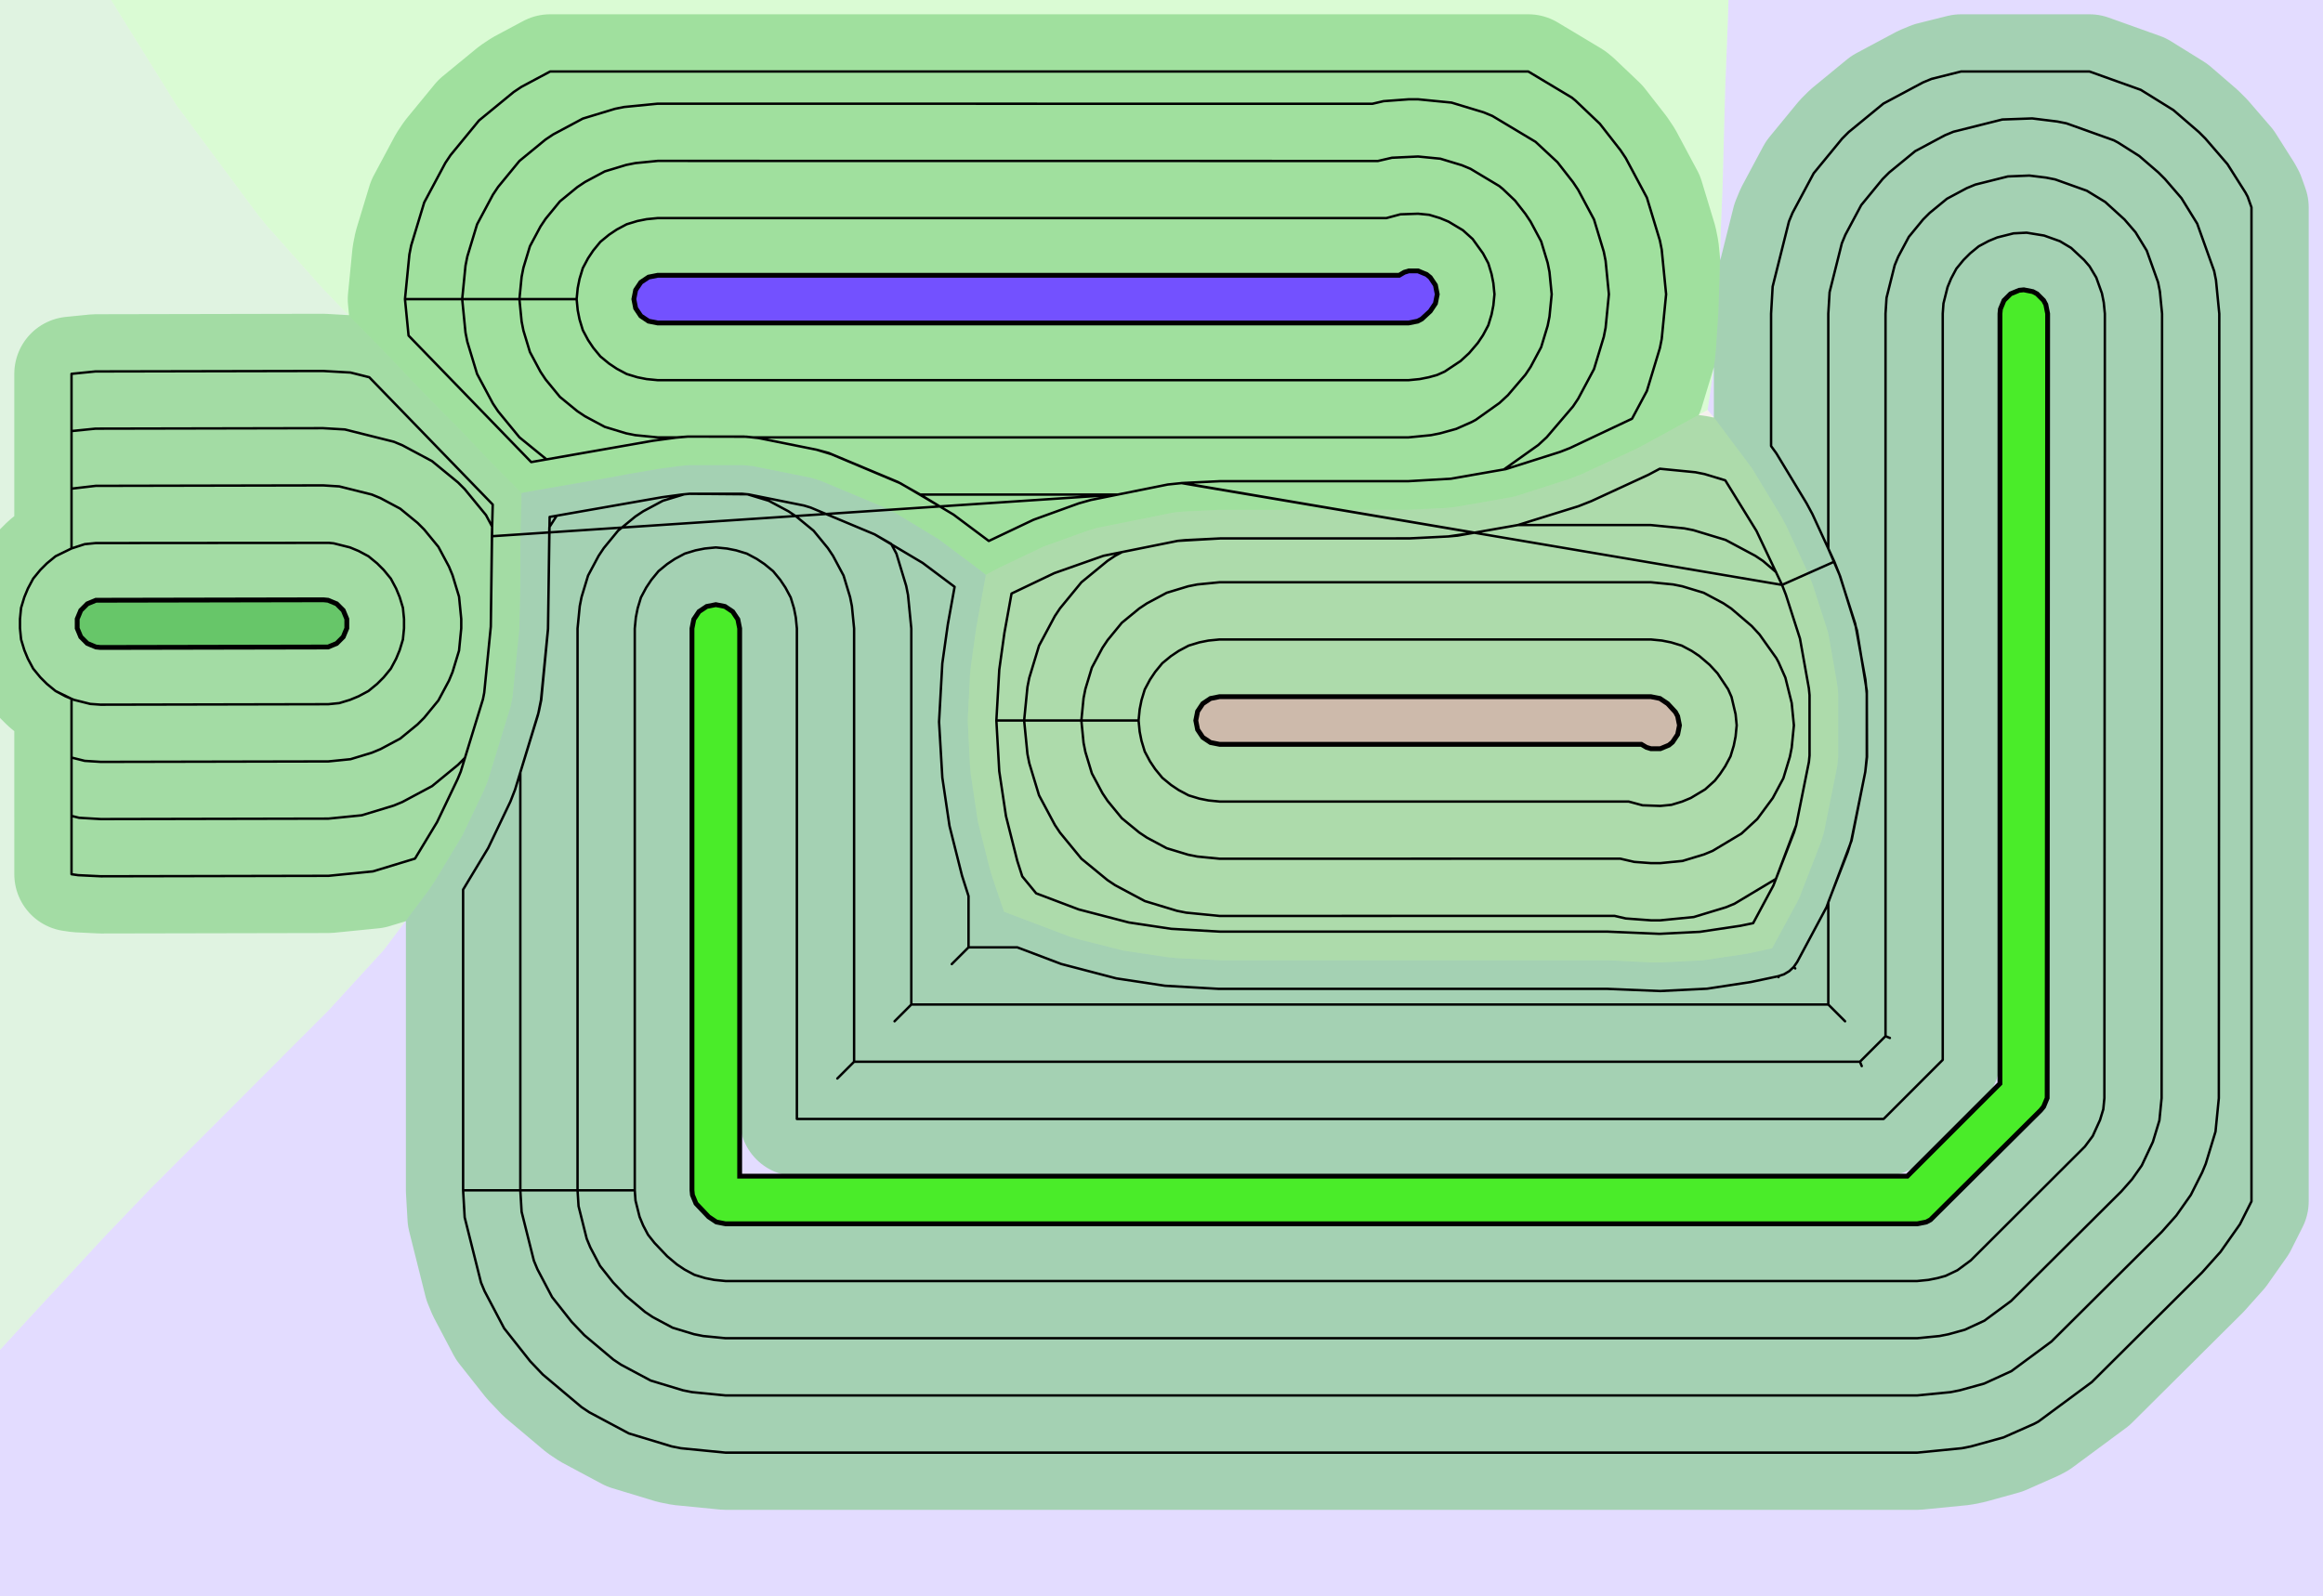 <?xml version="1.0" standalone="no"?>
<!DOCTYPE svg PUBLIC "-//W3C//DTD SVG 1.1//EN"
"http://www.w3.org/Graphics/SVG/1.1/DTD/svg11.dtd">
<!-- original:
<svg width="46.0346" height="31.6346" viewBox="0 0 959.055 659.055" version="1.1"
-->
<svg width="4603.46" height="3163.46" viewBox="0 0 959.055 659.055" version="1.1"
xmlns="http://www.w3.org/2000/svg"
xmlns:xlink="http://www.w3.org/1999/xlink">
<g fill-rule="evenodd"><path d="M 45.843,2.60227e-05 L 72.786,43.34 L 106.471,88.716 L 110.323,93.4 L 133.268,119.195 L 145.04,131.347 L 146.801,133.149 L 157.718,144.232 L 160.894,147.515 L 172.127,159.345 L 175.038,162.35 L 188.95,176.421 L 191.664,179.225 L 200.149,188.19 L 202.819,190.948 L 215.308,203.57 L 215.308,203.59 L 215.242,208.164 L 214.895,221.736 L 214.839,225.916 L 214.822,241.506 L 214.766,245.412 L 214.486,255.606 L 214.432,259.448 L 214.432,259.528 L 211.611,287.8 L 210.847,291.64 L 201.346,322.632 L 199.756,326.47 L 190.86,345.092 L 179.601,363.714 L 177.035,367.554 L 158.436,392.333 L 135.751,417.112 L 61.486,491.528 L 42.022,511.879 L 38.224,516.016 L 36.258,518.149 L 14.401,541.772 L 12.228,544.129 L 3.73521e-05,557.438 L 0,0 L 45.843,2.60227e-05 z " style="fill-opacity:0.2;fill:rgb(103,198,105);"/></g>
<g fill-rule="evenodd"><path d="M -7.01899e-05,557.438 L 12.228,544.129 L 14.401,541.772 L 36.258,518.149 L 38.224,516.016 L 42.022,511.879 L 61.486,491.528 L 135.751,417.112 L 158.436,392.333 L 177.035,367.554 L 179.601,363.714 L 190.86,345.092 L 199.756,326.47 L 201.346,322.632 L 210.847,291.64 L 211.611,287.8 L 214.432,259.528 L 214.432,259.448 L 214.486,255.606 L 214.766,245.412 L 214.822,241.506 L 214.839,225.916 L 214.895,221.736 L 215.242,208.164 L 215.308,203.59 L 215.308,203.57 L 215.768,203.479 L 221.039,202.503 L 251.558,197.209 L 255.032,196.562 L 255.661,196.437 L 259.102,195.797 L 271.528,193.65 L 280.222,192.47 L 284.064,192.091 L 306.997,192.092 L 310.837,192.471 L 334.821,197.293 L 338.66,198.458 L 366.179,209.986 L 370.018,212.037 L 387.534,222.65 L 405.049,235.77 L 407.019,237.386 L 406.651,239.368 L 403.001,259.528 L 400.82,275.126 L 400.441,278.968 L 399.527,297.532 L 400.442,316.097 L 400.821,319.937 L 403.723,339.304 L 408.608,358.672 L 409.774,362.511 L 414.537,376.516 L 441.577,386.74 L 445.416,387.905 L 463.764,392.534 L 482.112,395.282 L 485.954,395.661 L 503.528,396.527 L 663.732,396.527 L 681.606,397.432 L 685.448,397.432 L 703.006,396.558 L 720.565,393.938 L 724.405,393.174 L 731.598,391.598 L 742.07,372.318 L 742.982,370.39 L 751.858,347.516 L 753.024,343.677 L 758.505,316.408 L 758.884,312.566 L 758.883,286.478 L 758.505,282.639 L 754.975,262.42 L 754.491,260.49 L 748.445,241.646 L 746.586,236.895 L 737.498,217.256 L 735.446,213.416 L 723.276,193.331 L 708.233,173.245 L 705.083,169.405 L 704.997,169.301 L 708.018,148.275 L 708.397,144.435 L 709.389,129.528 L 709.783,118.07 L 709.842,116.135 L 710.309,98.251 L 710.444,94.307 L 711.047,80.031 L 711.188,75.932 L 712.211,37.807 L 712.369,33.083 L 713.294,10.008 L 713.473,4.759 L 713.608,8.42063e-05 L 959.055,0 L 959.055,659.055 L 0,659.055 L -7.01899e-05,557.438 z " style="fill-opacity:0.2;fill:rgb(115,81,255);"/></g>
<g fill-rule="evenodd"><path d="M 713.608,1.92176e-05 L 713.473,4.759 L 713.294,10.008 L 712.369,33.083 L 712.211,37.807 L 711.188,75.932 L 711.047,80.031 L 710.444,94.307 L 710.309,98.251 L 709.842,116.135 L 709.783,118.07 L 709.389,129.528 L 708.397,144.435 L 708.018,148.275 L 704.997,169.301 L 681.528,182.15 L 679.392,183.305 L 675.553,185.357 L 652.764,195.903 L 648.013,197.761 L 626.075,204.801 L 624.145,205.284 L 600.584,209.398 L 596.744,209.776 L 581.528,210.527 L 503.528,210.527 L 488.319,211.276 L 484.477,211.655 L 452.7,218.043 L 448.86,219.208 L 430.715,225.762 L 412.569,234.411 L 408.73,236.462 L 407.019,237.386 L 405.049,235.77 L 387.534,222.65 L 370.018,212.037 L 366.179,209.986 L 338.66,198.458 L 334.821,197.293 L 310.837,192.471 L 306.997,192.092 L 284.064,192.091 L 280.222,192.47 L 271.528,193.65 L 259.102,195.797 L 255.661,196.437 L 255.032,196.562 L 251.558,197.209 L 221.039,202.503 L 215.768,203.479 L 215.308,203.57 L 202.819,190.948 L 200.149,188.19 L 191.664,179.225 L 188.95,176.421 L 175.038,162.35 L 172.127,159.345 L 160.894,147.515 L 157.718,144.232 L 146.801,133.149 L 145.04,131.347 L 133.268,119.195 L 110.323,93.4 L 106.471,88.716 L 72.786,43.34 L 45.843,2.21416e-08 L 713.608,1.92176e-05 z " style="fill-opacity:0.2;fill:rgb(74,236,41);"/></g>
<g fill-rule="evenodd"><path d="M 399.527,297.532 L 400.441,278.968 L 400.82,275.126 L 403.001,259.528 L 406.651,239.368 L 407.019,237.386 L 408.73,236.462 L 412.569,234.411 L 430.715,225.762 L 448.86,219.208 L 452.7,218.043 L 484.477,211.655 L 488.319,211.276 L 503.528,210.527 L 581.528,210.527 L 596.744,209.776 L 600.584,209.398 L 624.145,205.284 L 626.075,204.801 L 648.013,197.761 L 652.764,195.903 L 675.553,185.357 L 679.392,183.305 L 681.528,182.15 L 704.997,169.301 L 705.083,169.405 L 708.233,173.245 L 723.276,193.331 L 735.446,213.416 L 737.498,217.256 L 746.586,236.895 L 748.445,241.646 L 754.491,260.49 L 754.975,262.42 L 758.505,282.639 L 758.883,286.478 L 758.884,312.566 L 758.505,316.408 L 753.024,343.677 L 751.858,347.516 L 742.982,370.39 L 742.07,372.318 L 731.598,391.598 L 724.405,393.174 L 720.565,393.938 L 703.006,396.558 L 685.448,397.432 L 681.606,397.432 L 663.732,396.527 L 503.528,396.527 L 485.954,395.661 L 482.112,395.282 L 463.764,392.534 L 445.416,387.905 L 441.577,386.74 L 414.537,376.516 L 409.774,362.511 L 408.608,358.672 L 403.723,339.304 L 400.821,319.937 L 400.442,316.097 L 399.527,297.532 z " style="fill-opacity:0.2;fill:rgb(205,186,171);"/></g>
<polyline points="461.444,204.236 450.372,206.462 445.414,207.852 426.692,214.628 408.23,223.394 393.674,212.518 388.002,209.126 341.02,212.254 388.002,209.126 379.934,204.236 461.444,204.236 379.934,204.236 370.758,199.056 342.124,187.046 337.148,185.712 313.164,180.89 308.156,180.338 284.064,180.28 279.056,180.646 269.516,182.01 219.304,190.816 168.678,138.576 167.196,123.528 238.062,123.528 238.516,118.918 239.266,115.152 240.61,110.72 242.792,106.636 244.926,103.444 247.864,99.864 251.444,96.926 254.636,94.792 258.72,92.61 263.152,91.266 266.918,90.516 271.528,90.062 572.372,90.062 578.14,88.508 585.448,88.252 590.056,88.706 594.486,90.05 598.034,91.52 603.98,95.084 607.99,98.704 612.262,104.636 614.444,108.72 615.788,113.152 616.538,116.918 616.992,121.528 616.538,126.136 615.788,129.902 614.444,134.334 612.262,138.418 610.128,141.61 606.512,145.842 603.02,149.066 596.428,153.454 593.252,154.862 589.902,155.788 586.136,156.538 581.528,156.992 271.528,156.992 266.918,156.538 263.152,155.788 258.72,154.444 254.636,152.262 251.444,150.128 247.864,147.19 244.926,143.61 242.792,140.418 240.61,136.334 239.266,131.902 238.516,128.136 238.062,123.528 214.44,123.528 215.348,114.31 216.098,110.544 218.786,101.68 223.152,93.514 225.286,90.32 231.16,83.16 238.32,77.286 241.514,75.152 249.68,70.786 258.544,68.098 262.31,67.348 271.528,66.44 568.89,66.476 574.674,65.14 585.448,64.63 594.664,65.538 603.526,68.226 607.074,69.696 618.966,76.824 620.458,78.048 625.492,82.84 629.768,88.32 631.902,91.514 636.268,99.68 638.956,108.544 639.706,112.31 640.614,121.528 639.706,130.744 638.956,134.51 636.268,143.374 631.902,151.54 629.768,154.734 622.538,163.196 619.046,166.42 609.266,173.376 607.564,174.286 601.21,177.102 594.51,178.956 590.744,179.706 581.528,180.614 310.956,180.614 306.996,180.28 284.064,180.28 280.094,180.614 271.528,180.614 262.31,179.706 258.544,178.956 249.68,176.268 241.514,171.902 238.32,169.768 231.16,163.894 225.286,156.734 223.152,153.54 218.786,145.374 216.098,136.51 215.348,132.744 214.44,123.528 167.196,123.528 169.012,105.094 169.762,101.326 175.138,83.602 183.87,67.266 186.004,64.072 197.754,49.754 212.072,38.004 215.266,35.87 227.132,29.526 630.96,29.526 648.938,40.302 650.43,41.526 660.498,51.112 669.05,62.072 671.184,65.266 679.916,81.602 685.292,99.326 686.042,103.094 687.858,121.528 686.042,139.96 685.292,143.728 679.916,161.452 673.796,172.904 648.128,185.034 644.052,186.628 621.69,193.722 598.986,197.686 581.236,198.714 503.528,198.714 487.738,199.478 735.716,241.53 757.304,231.934 748.248,212.278 745.862,207.85 733.378,187.21 731.196,184.202 731.196,129.528 731.84,118.346 738.578,91.448 740.048,87.9 748.78,71.564 760.53,57.246 763.246,54.53 777.564,42.78 793.9,34.048 797.448,32.578 809.628,29.528 862.662,29.528 883.834,37.102 897.282,45.45 907.808,54.53 910.524,57.246 919.604,67.772 927.042,79.518 927.952,81.22 929.526,85.622 929.526,496.094 924.756,505.572 916.752,516.938 909.102,525.496 863.612,570.72 841.536,587.042 839.834,587.952 827.126,593.586 813.728,597.292 809.96,598.042 791.528,599.858 299.528,599.858 281.094,598.042 277.326,597.292 259.602,591.916 243.266,583.184 240.072,581.05 224.108,567.612 218.884,562.12 208.13,548.506 200.048,533.154 198.578,529.606 191.84,502.708 191.196,491.528 262.062,491.528 262.062,259.528 262.516,254.918 263.266,251.152 264.61,246.72 266.792,242.636 268.926,239.444 271.864,235.864 275.444,232.926 278.636,230.792 282.72,228.61 287.152,227.266 290.918,226.516 295.528,226.062 300.136,226.516 303.902,227.266 308.334,228.61 312.418,230.792 315.61,232.926 319.19,235.864 322.128,239.444 324.262,242.636 326.444,246.72 327.788,251.152 328.538,254.918 328.992,259.528 328.992,462.062 777.666,462.062 802.062,437.666 802.062,129.528 802.366,125.292 804.05,118.568 805.52,115.02 807.702,110.936 810.64,107.356 813.356,104.64 816.936,101.702 821.02,99.52 824.568,98.05 831.292,96.366 836.686,96.09 843.902,97.266 850.428,99.6 855.066,102.37 860.414,107.356 862.684,109.988 865.454,114.626 867.788,121.152 868.538,124.918 868.992,129.54 868.802,453.46 868.348,458.062 867.004,462.486 863.972,469.14 860.746,473.472 813.65,520.464 808.13,524.544 803.252,526.862 799.902,527.788 796.136,528.538 791.528,528.992 299.528,528.992 294.918,528.538 291.152,527.788 286.72,526.444 282.636,524.262 279.444,522.128 275.452,518.768 270.228,513.276 267.54,509.872 265.52,506.034 264.05,502.486 262.366,495.762 262.062,491.528 238.44,491.528 238.858,498.078 242.226,511.526 243.696,515.074 247.736,522.75 253.114,529.558 258.338,535.05 266.32,541.768 269.514,543.902 277.68,548.268 286.544,550.956 290.31,551.706 299.528,552.614 791.528,552.614 800.744,551.706 804.51,550.956 811.21,549.102 819.266,545.376 830.304,537.216 875.794,491.992 880.23,486.966 884.234,481.284 888.828,471.526 891.514,462.678 892.424,453.474 892.614,129.554 891.706,120.31 890.956,116.544 886.286,103.49 881.658,95.916 877.118,90.652 869.138,83.396 861.564,78.768 848.51,74.098 844.744,73.348 837.846,72.498 828.976,72.858 815.528,76.226 811.98,77.696 803.812,82.062 796.652,87.936 793.936,90.652 788.062,97.812 783.696,105.98 782.226,109.528 778.858,122.976 778.44,129.528 778.44,427.88 780.238,428.626 778.44,427.88 767.88,438.44 768.626,440.238 767.88,438.44 352.614,438.44 345.694,445.36 352.614,438.44 352.614,259.528 351.706,250.31 350.956,246.544 348.268,237.68 343.902,229.514 341.768,226.32 335.894,219.16 328.734,213.286 325.54,211.152 317.374,206.786 308.568,204.114 284.644,203.902 282.484,204.116 273.68,206.786 265.514,211.152 262.32,213.286 255.16,219.16 249.286,226.32 247.152,229.514 242.786,237.68 240.098,246.544 239.348,250.31 238.44,259.528 238.44,491.528 191.196,491.528 191.196,367.362 201.542,350.196 210.72,331.01 212.638,326.094 222.43,293.944 223.456,288.99 226.262,259.69 226.812,217.696 229.832,212.966 226.812,217.696 226.756,219.86 203.086,221.434 203.422,208.35 152.454,155.78 144.708,153.84 133.336,153.196 39.416,153.386 29.526,154.374 29.526,226.48 22.936,229.702 19.356,232.64 16.64,235.356 13.702,238.936 11.52,243.02 10.05,246.568 8.706,250.998 8.252,255.606 8.252,259.448 8.706,264.056 10.05,268.486 11.52,272.034 13.702,276.118 16.64,279.698 19.356,282.414 22.936,285.352 29.526,288.574 29.526,312.834 34.976,314.196 41.622,314.614 135.542,314.424 144.71,313.508 153.526,310.828 157.074,309.358 165.242,304.992 172.402,299.118 175.118,296.402 180.992,289.242 185.358,281.074 186.828,277.526 189.516,268.664 190.424,259.448 190.424,255.606 189.516,246.39 186.828,237.528 185.358,233.98 180.992,225.812 175.118,218.652 172.402,215.936 165.242,210.062 157.074,205.696 153.526,204.226 140.078,200.858 133.432,200.44 39.512,200.63 29.528,201.794 29.526,226.48 22.936,229.702 19.356,232.64 16.64,235.356 13.702,238.936 11.52,243.02 10.05,246.568 8.706,250.998 8.252,255.606 8.252,259.448 8.706,264.056 10.05,268.486 11.52,272.034 13.702,276.118 16.64,279.698 19.356,282.414 22.936,285.352 27.02,287.534 30.568,289.004 37.292,290.688 41.574,290.992 135.494,290.802 140.078,290.344 144.486,289.004 148.034,287.534 152.118,285.352 155.698,282.414 158.414,279.698 161.352,276.118 163.534,272.034 165.004,268.486 166.348,264.056 166.802,259.448 166.802,255.606 166.348,250.998 165.004,246.568 163.534,243.02 161.352,238.936 158.414,235.356 155.698,232.64 152.118,229.702 148.034,227.52 144.486,226.05 137.762,224.366 135.842,224.176 39.56,224.252 34.976,224.71 29.526,226.48 29.528,178.002 39.464,177.008 133.384,176.818 142.394,177.348 162.566,182.402 166.114,183.872 178.366,190.42 189.106,199.234 191.82,201.948 200.634,212.688 203.186,217.466 202.628,258.778 199.914,286.058 199.38,288.75 191.966,312.928 189.106,315.82 178.366,324.634 166.114,331.182 162.566,332.652 149.342,336.67 135.59,338.046 41.67,338.236 32.66,337.706 29.526,336.922 29.526,312.834 29.528,361.008 32.266,361.402 41.718,361.858 135.638,361.668 153.974,359.834 171.332,354.56 180.452,339.476 188.962,321.66 190.218,318.63 199.38,288.75 199.914,286.058 202.628,258.778 203.086,221.434 341.02,212.254 361.102,220.664 367.918,224.576 370.092,228.642 374.124,241.936 374.874,245.702 376.236,259.528 376.236,414.818 369.316,421.738 376.236,414.818 754.818,414.818 761.738,421.738 754.818,414.818 754.818,372.534 762.868,351.788 764.326,347.106 770.084,318.734 770.694,312.564 770.694,286.478 770.14,280.606 765.948,257.62 759.444,237.342 754.818,226.562 754.818,129.528 755.348,120.66 760.402,100.488 761.872,96.94 768.42,84.688 777.234,73.948 779.948,71.234 790.688,62.42 802.94,55.872 806.488,54.402 826.66,49.348 839.004,48.904 849.352,50.18 853.118,50.93 872.7,57.936 874.402,58.844 883.21,64.424 891.106,71.234 893.82,73.948 900.63,81.844 907.118,92.354 914.124,111.936 914.874,115.702 916.236,129.568 916.046,453.488 914.68,467.292 910.652,480.566 909.182,484.114 904.494,493.428 898.492,501.952 892.448,508.744 846.958,553.968 830.402,566.21 819.168,571.344 809.118,574.124 805.352,574.874 791.528,576.236 299.528,576.236 285.702,574.874 281.936,574.124 268.642,570.092 256.39,563.544 253.196,561.41 241.222,551.33 235.998,545.84 227.934,535.628 221.872,524.114 220.402,520.566 215.348,500.394 214.818,491.528 214.818,318.982 222.138,295.102 223.364,288.972 226.24,259.69 226.92,213.47 273.328,205.324 281.596,204.202 284.644,203.902 306.416,203.902 309.088,204.166 331.934,208.76 334.652,209.584 361.102,220.664 380.916,232.45 394.11,242.332 391.302,257.892 389.034,273.964 387.692,298.114 389.042,321.098 392.002,341.062 397.156,361.56 399.858,370.038 399.858,391.196 392.94,398.116 399.858,391.196 419.966,391.196 438.136,398.072 460.868,404.018 480.95,407.06 502.946,408.332 663.432,408.338 685.448,409.242 704.754,408.282 722.868,405.522 734.126,403.134 734.264,403.508 734.126,403.134 736.522,402.332 738.692,401.04 740.54,399.314 741.164,399.916 740.54,399.314 741.976,397.234 754.046,374.688 764.414,347.13 770.084,318.734 770.794,312.574 770.71,285.312 766.666,260.376 759.72,238.026 757.304,231.934 735.716,241.53 737.31,245.606 743.128,263.732 746.794,284.236 747.072,287.058 747.072,311.984 746.808,314.66 741.556,340.79 733.202,362.94 716.114,373.182 712.566,374.652 699.272,378.684 685.448,380.046 681.606,380.046 671.208,379.28 666.562,378.208 503.528,378.236 489.702,376.874 485.936,376.124 472.642,372.092 460.39,365.544 457.196,363.41 446.458,354.596 437.644,343.858 435.51,340.664 428.962,328.412 424.93,315.118 424.18,311.352 422.818,297.528 424.18,283.702 424.93,279.936 428.962,266.642 435.51,254.39 437.644,251.196 446.458,240.458 457.196,231.644 460.39,229.51 463.286,227.962 486.224,223.35 503.818,222.338 582.108,222.322 597.902,221.53 608.762,219.96 601.746,221.188 597.902,221.53 581.528,222.338 503.818,222.338 489.188,223.058 486.224,223.35 455.584,229.51 435.272,236.672 417.614,245.106 414.664,261.398 412.55,276.524 411.352,297.532 470.062,297.528 470.516,292.918 471.266,289.152 472.61,284.72 474.792,280.636 476.926,277.444 479.864,273.864 483.444,270.926 486.636,268.792 490.72,266.61 495.152,265.266 498.918,264.516 503.528,264.062 681.528,264.062 686.136,264.516 689.902,265.266 694.334,266.61 698.418,268.792 701.61,270.926 705.842,274.542 709.066,278.034 713.454,284.626 714.862,287.802 716.538,294.918 716.992,299.526 716.538,304.136 715.788,307.902 714.444,312.334 712.262,316.418 710.128,319.61 707.99,322.35 703.98,325.97 698.034,329.534 694.486,331.004 690.056,332.348 685.448,332.802 678.14,332.546 672.372,330.992 503.528,330.992 498.918,330.538 495.152,329.788 490.72,328.444 486.636,326.262 483.444,324.128 479.864,321.19 476.926,317.61 474.792,314.418 472.61,310.334 471.266,305.902 470.516,302.136 470.062,297.528 446.44,297.528 447.348,288.31 448.098,284.544 450.786,275.68 455.152,267.514 457.286,264.32 463.16,257.16 470.32,251.286 473.514,249.152 481.68,244.786 490.544,242.098 494.31,241.348 503.528,240.44 681.528,240.44 690.744,241.348 694.51,242.098 703.374,244.786 711.54,249.152 714.734,251.286 723.196,258.516 726.42,262.008 733.376,271.788 734.286,273.49 737.102,279.844 739.706,290.31 740.614,299.526 739.706,308.744 738.956,312.51 736.268,321.374 731.902,329.54 725.492,338.214 718.966,344.23 707.074,351.358 703.526,352.828 694.664,355.516 685.448,356.424 681.606,356.424 674.674,355.914 668.89,354.578 503.528,354.614 494.31,353.706 490.544,352.956 481.68,350.268 473.514,345.902 470.32,343.768 463.16,337.894 457.286,330.734 455.152,327.54 450.786,319.374 448.098,310.51 447.348,306.744 446.44,297.528 411.352,297.532 412.544,318.48 415.316,336.978 419.992,355.51 422.042,361.902 427.782,368.896 445.384,375.552 466.088,380.938 483.566,383.556 503.818,384.714 663.732,384.714 685.154,385.62 701.838,384.79 718.538,382.298 723.796,381.216 732.122,365.724 740.686,343.658 741.556,340.79 746.808,314.66 747.072,311.984 747.072,287.058 746.794,284.236 743.128,263.732 737.31,245.606 735.716,241.53 725.178,219.264 712.284,198.356 703.728,195.762 699.96,195.012 685.252,193.564 680.512,196.076 657.066,206.902 651.638,209.05 626.65,216.818 681.528,216.818 695.352,218.18 699.118,218.93 712.412,222.962 724.664,229.51 727.858,231.644 733.288,236.286 727.858,231.644 724.664,229.51 712.412,222.962 699.118,218.93 695.352,218.18 681.528,216.818 626.65,216.818 608.762,219.96 488.124,199.46 482.148,200.074 461.444,204.236 388.002,209.126 371.744,199.568 343.224,187.564 337.148,185.712 313.164,180.89 308.156,180.338 284.064,180.28 279.064,180.716 269.516,182.01 225.652,189.714 214.458,180.596 205.644,169.858 203.51,166.664 196.962,154.412 192.93,141.118 192.18,137.352 190.818,123.528 192.18,109.702 192.93,105.936 196.962,92.642 203.51,80.39 205.644,77.196 214.458,66.458 225.196,57.644 228.39,55.51 240.642,48.962 253.936,44.93 257.702,44.18 271.528,42.818 566.562,42.86 571.208,41.774 581.606,41.008 585.448,41.008 599.272,42.37 612.566,46.402 616.114,47.872 633.952,58.562 642.996,66.976 649.41,75.196 651.544,78.39 658.092,90.642 662.124,103.936 662.874,107.702 664.236,121.528 662.874,135.352 662.124,139.118 658.092,152.412 651.544,164.664 649.41,167.858 638.562,180.552 635.072,183.776 620.888,193.862" style="stroke:rgb(103,198,105);stroke-width:47.244;fill:none;stroke-opacity:0.5;stroke-linecap:round;stroke-linejoin:round;;fill:none"/>
<polyline points="461.444,204.236 450.372,206.462 445.414,207.852 426.692,214.628 408.23,223.394 393.674,212.518 388.002,209.126 341.02,212.254 388.002,209.126 379.934,204.236 461.444,204.236 379.934,204.236 370.758,199.056 342.124,187.046 337.148,185.712 313.164,180.89 308.156,180.338 284.064,180.28 279.056,180.646 269.516,182.01 219.304,190.816 168.678,138.576 167.196,123.528 238.062,123.528 238.516,118.918 239.266,115.152 240.61,110.72 242.792,106.636 244.926,103.444 247.864,99.864 251.444,96.926 254.636,94.792 258.72,92.61 263.152,91.266 266.918,90.516 271.528,90.062 572.372,90.062 578.14,88.508 585.448,88.252 590.056,88.706 594.486,90.05 598.034,91.52 603.98,95.084 607.99,98.704 612.262,104.636 614.444,108.72 615.788,113.152 616.538,116.918 616.992,121.528 616.538,126.136 615.788,129.902 614.444,134.334 612.262,138.418 610.128,141.61 606.512,145.842 603.02,149.066 596.428,153.454 593.252,154.862 589.902,155.788 586.136,156.538 581.528,156.992 271.528,156.992 266.918,156.538 263.152,155.788 258.72,154.444 254.636,152.262 251.444,150.128 247.864,147.19 244.926,143.61 242.792,140.418 240.61,136.334 239.266,131.902 238.516,128.136 238.062,123.528 214.44,123.528 215.348,114.31 216.098,110.544 218.786,101.68 223.152,93.514 225.286,90.32 231.16,83.16 238.32,77.286 241.514,75.152 249.68,70.786 258.544,68.098 262.31,67.348 271.528,66.44 568.89,66.476 574.674,65.14 585.448,64.63 594.664,65.538 603.526,68.226 607.074,69.696 618.966,76.824 620.458,78.048 625.492,82.84 629.768,88.32 631.902,91.514 636.268,99.68 638.956,108.544 639.706,112.31 640.614,121.528 639.706,130.744 638.956,134.51 636.268,143.374 631.902,151.54 629.768,154.734 622.538,163.196 619.046,166.42 609.266,173.376 607.564,174.286 601.21,177.102 594.51,178.956 590.744,179.706 581.528,180.614 310.956,180.614 306.996,180.28 284.064,180.28 280.094,180.614 271.528,180.614 262.31,179.706 258.544,178.956 249.68,176.268 241.514,171.902 238.32,169.768 231.16,163.894 225.286,156.734 223.152,153.54 218.786,145.374 216.098,136.51 215.348,132.744 214.44,123.528 167.196,123.528 169.012,105.094 169.762,101.326 175.138,83.602 183.87,67.266 186.004,64.072 197.754,49.754 212.072,38.004 215.266,35.87 227.132,29.526 630.96,29.526 648.938,40.302 650.43,41.526 660.498,51.112 669.05,62.072 671.184,65.266 679.916,81.602 685.292,99.326 686.042,103.094 687.858,121.528 686.042,139.96 685.292,143.728 679.916,161.452 673.796,172.904 648.128,185.034 644.052,186.628 621.69,193.722 598.986,197.686 581.236,198.714 503.528,198.714 487.738,199.478 735.716,241.53 757.304,231.934 748.248,212.278 745.862,207.85 733.378,187.21 731.196,184.202 731.196,129.528 731.84,118.346 738.578,91.448 740.048,87.9 748.78,71.564 760.53,57.246 763.246,54.53 777.564,42.78 793.9,34.048 797.448,32.578 809.628,29.528 862.662,29.528 883.834,37.102 897.282,45.45 907.808,54.53 910.524,57.246 919.604,67.772 927.042,79.518 927.952,81.22 929.526,85.622 929.526,496.094 924.756,505.572 916.752,516.938 909.102,525.496 863.612,570.72 841.536,587.042 839.834,587.952 827.126,593.586 813.728,597.292 809.96,598.042 791.528,599.858 299.528,599.858 281.094,598.042 277.326,597.292 259.602,591.916 243.266,583.184 240.072,581.05 224.108,567.612 218.884,562.12 208.13,548.506 200.048,533.154 198.578,529.606 191.84,502.708 191.196,491.528 262.062,491.528 262.062,259.528 262.516,254.918 263.266,251.152 264.61,246.72 266.792,242.636 268.926,239.444 271.864,235.864 275.444,232.926 278.636,230.792 282.72,228.61 287.152,227.266 290.918,226.516 295.528,226.062 300.136,226.516 303.902,227.266 308.334,228.61 312.418,230.792 315.61,232.926 319.19,235.864 322.128,239.444 324.262,242.636 326.444,246.72 327.788,251.152 328.538,254.918 328.992,259.528 328.992,462.062 777.666,462.062 802.062,437.666 802.062,129.528 802.366,125.292 804.05,118.568 805.52,115.02 807.702,110.936 810.64,107.356 813.356,104.64 816.936,101.702 821.02,99.52 824.568,98.05 831.292,96.366 836.686,96.09 843.902,97.266 850.428,99.6 855.066,102.37 860.414,107.356 862.684,109.988 865.454,114.626 867.788,121.152 868.538,124.918 868.992,129.54 868.802,453.46 868.348,458.062 867.004,462.486 863.972,469.14 860.746,473.472 813.65,520.464 808.13,524.544 803.252,526.862 799.902,527.788 796.136,528.538 791.528,528.992 299.528,528.992 294.918,528.538 291.152,527.788 286.72,526.444 282.636,524.262 279.444,522.128 275.452,518.768 270.228,513.276 267.54,509.872 265.52,506.034 264.05,502.486 262.366,495.762 262.062,491.528 238.44,491.528 238.858,498.078 242.226,511.526 243.696,515.074 247.736,522.75 253.114,529.558 258.338,535.05 266.32,541.768 269.514,543.902 277.68,548.268 286.544,550.956 290.31,551.706 299.528,552.614 791.528,552.614 800.744,551.706 804.51,550.956 811.21,549.102 819.266,545.376 830.304,537.216 875.794,491.992 880.23,486.966 884.234,481.284 888.828,471.526 891.514,462.678 892.424,453.474 892.614,129.554 891.706,120.31 890.956,116.544 886.286,103.49 881.658,95.916 877.118,90.652 869.138,83.396 861.564,78.768 848.51,74.098 844.744,73.348 837.846,72.498 828.976,72.858 815.528,76.226 811.98,77.696 803.812,82.062 796.652,87.936 793.936,90.652 788.062,97.812 783.696,105.98 782.226,109.528 778.858,122.976 778.44,129.528 778.44,427.88 780.238,428.626 778.44,427.88 767.88,438.44 768.626,440.238 767.88,438.44 352.614,438.44 345.694,445.36 352.614,438.44 352.614,259.528 351.706,250.31 350.956,246.544 348.268,237.68 343.902,229.514 341.768,226.32 335.894,219.16 328.734,213.286 325.54,211.152 317.374,206.786 308.568,204.114 284.644,203.902 282.484,204.116 273.68,206.786 265.514,211.152 262.32,213.286 255.16,219.16 249.286,226.32 247.152,229.514 242.786,237.68 240.098,246.544 239.348,250.31 238.44,259.528 238.44,491.528 191.196,491.528 191.196,367.362 201.542,350.196 210.72,331.01 212.638,326.094 222.43,293.944 223.456,288.99 226.262,259.69 226.812,217.696 229.832,212.966 226.812,217.696 226.756,219.86 203.086,221.434 203.422,208.35 152.454,155.78 144.708,153.84 133.336,153.196 39.416,153.386 29.526,154.374 29.526,226.48 22.936,229.702 19.356,232.64 16.64,235.356 13.702,238.936 11.52,243.02 10.05,246.568 8.706,250.998 8.252,255.606 8.252,259.448 8.706,264.056 10.05,268.486 11.52,272.034 13.702,276.118 16.64,279.698 19.356,282.414 22.936,285.352 29.526,288.574 29.526,312.834 34.976,314.196 41.622,314.614 135.542,314.424 144.71,313.508 153.526,310.828 157.074,309.358 165.242,304.992 172.402,299.118 175.118,296.402 180.992,289.242 185.358,281.074 186.828,277.526 189.516,268.664 190.424,259.448 190.424,255.606 189.516,246.39 186.828,237.528 185.358,233.98 180.992,225.812 175.118,218.652 172.402,215.936 165.242,210.062 157.074,205.696 153.526,204.226 140.078,200.858 133.432,200.44 39.512,200.63 29.528,201.794 29.526,226.48 22.936,229.702 19.356,232.64 16.64,235.356 13.702,238.936 11.52,243.02 10.05,246.568 8.706,250.998 8.252,255.606 8.252,259.448 8.706,264.056 10.05,268.486 11.52,272.034 13.702,276.118 16.64,279.698 19.356,282.414 22.936,285.352 27.02,287.534 30.568,289.004 37.292,290.688 41.574,290.992 135.494,290.802 140.078,290.344 144.486,289.004 148.034,287.534 152.118,285.352 155.698,282.414 158.414,279.698 161.352,276.118 163.534,272.034 165.004,268.486 166.348,264.056 166.802,259.448 166.802,255.606 166.348,250.998 165.004,246.568 163.534,243.02 161.352,238.936 158.414,235.356 155.698,232.64 152.118,229.702 148.034,227.52 144.486,226.05 137.762,224.366 135.842,224.176 39.56,224.252 34.976,224.71 29.526,226.48 29.528,178.002 39.464,177.008 133.384,176.818 142.394,177.348 162.566,182.402 166.114,183.872 178.366,190.42 189.106,199.234 191.82,201.948 200.634,212.688 203.186,217.466 202.628,258.778 199.914,286.058 199.38,288.75 191.966,312.928 189.106,315.82 178.366,324.634 166.114,331.182 162.566,332.652 149.342,336.67 135.59,338.046 41.67,338.236 32.66,337.706 29.526,336.922 29.526,312.834 29.528,361.008 32.266,361.402 41.718,361.858 135.638,361.668 153.974,359.834 171.332,354.56 180.452,339.476 188.962,321.66 190.218,318.63 199.38,288.75 199.914,286.058 202.628,258.778 203.086,221.434 341.02,212.254 361.102,220.664 367.918,224.576 370.092,228.642 374.124,241.936 374.874,245.702 376.236,259.528 376.236,414.818 369.316,421.738 376.236,414.818 754.818,414.818 761.738,421.738 754.818,414.818 754.818,372.534 762.868,351.788 764.326,347.106 770.084,318.734 770.694,312.564 770.694,286.478 770.14,280.606 765.948,257.62 759.444,237.342 754.818,226.562 754.818,129.528 755.348,120.66 760.402,100.488 761.872,96.94 768.42,84.688 777.234,73.948 779.948,71.234 790.688,62.42 802.94,55.872 806.488,54.402 826.66,49.348 839.004,48.904 849.352,50.18 853.118,50.93 872.7,57.936 874.402,58.844 883.21,64.424 891.106,71.234 893.82,73.948 900.63,81.844 907.118,92.354 914.124,111.936 914.874,115.702 916.236,129.568 916.046,453.488 914.68,467.292 910.652,480.566 909.182,484.114 904.494,493.428 898.492,501.952 892.448,508.744 846.958,553.968 830.402,566.21 819.168,571.344 809.118,574.124 805.352,574.874 791.528,576.236 299.528,576.236 285.702,574.874 281.936,574.124 268.642,570.092 256.39,563.544 253.196,561.41 241.222,551.33 235.998,545.84 227.934,535.628 221.872,524.114 220.402,520.566 215.348,500.394 214.818,491.528 214.818,318.982 222.138,295.102 223.364,288.972 226.24,259.69 226.92,213.47 273.328,205.324 281.596,204.202 284.644,203.902 306.416,203.902 309.088,204.166 331.934,208.76 334.652,209.584 361.102,220.664 380.916,232.45 394.11,242.332 391.302,257.892 389.034,273.964 387.692,298.114 389.042,321.098 392.002,341.062 397.156,361.56 399.858,370.038 399.858,391.196 392.94,398.116 399.858,391.196 419.966,391.196 438.136,398.072 460.868,404.018 480.95,407.06 502.946,408.332 663.432,408.338 685.448,409.242 704.754,408.282 722.868,405.522 734.126,403.134 734.264,403.508 734.126,403.134 736.522,402.332 738.692,401.04 740.54,399.314 741.164,399.916 740.54,399.314 741.976,397.234 754.046,374.688 764.414,347.13 770.084,318.734 770.794,312.574 770.71,285.312 766.666,260.376 759.72,238.026 757.304,231.934 735.716,241.53 737.31,245.606 743.128,263.732 746.794,284.236 747.072,287.058 747.072,311.984 746.808,314.66 741.556,340.79 733.202,362.94 716.114,373.182 712.566,374.652 699.272,378.684 685.448,380.046 681.606,380.046 671.208,379.28 666.562,378.208 503.528,378.236 489.702,376.874 485.936,376.124 472.642,372.092 460.39,365.544 457.196,363.41 446.458,354.596 437.644,343.858 435.51,340.664 428.962,328.412 424.93,315.118 424.18,311.352 422.818,297.528 424.18,283.702 424.93,279.936 428.962,266.642 435.51,254.39 437.644,251.196 446.458,240.458 457.196,231.644 460.39,229.51 463.286,227.962 486.224,223.35 503.818,222.338 582.108,222.322 597.902,221.53 608.762,219.96 601.746,221.188 597.902,221.53 581.528,222.338 503.818,222.338 489.188,223.058 486.224,223.35 455.584,229.51 435.272,236.672 417.614,245.106 414.664,261.398 412.55,276.524 411.352,297.532 470.062,297.528 470.516,292.918 471.266,289.152 472.61,284.72 474.792,280.636 476.926,277.444 479.864,273.864 483.444,270.926 486.636,268.792 490.72,266.61 495.152,265.266 498.918,264.516 503.528,264.062 681.528,264.062 686.136,264.516 689.902,265.266 694.334,266.61 698.418,268.792 701.61,270.926 705.842,274.542 709.066,278.034 713.454,284.626 714.862,287.802 716.538,294.918 716.992,299.526 716.538,304.136 715.788,307.902 714.444,312.334 712.262,316.418 710.128,319.61 707.99,322.35 703.98,325.97 698.034,329.534 694.486,331.004 690.056,332.348 685.448,332.802 678.14,332.546 672.372,330.992 503.528,330.992 498.918,330.538 495.152,329.788 490.72,328.444 486.636,326.262 483.444,324.128 479.864,321.19 476.926,317.61 474.792,314.418 472.61,310.334 471.266,305.902 470.516,302.136 470.062,297.528 446.44,297.528 447.348,288.31 448.098,284.544 450.786,275.68 455.152,267.514 457.286,264.32 463.16,257.16 470.32,251.286 473.514,249.152 481.68,244.786 490.544,242.098 494.31,241.348 503.528,240.44 681.528,240.44 690.744,241.348 694.51,242.098 703.374,244.786 711.54,249.152 714.734,251.286 723.196,258.516 726.42,262.008 733.376,271.788 734.286,273.49 737.102,279.844 739.706,290.31 740.614,299.526 739.706,308.744 738.956,312.51 736.268,321.374 731.902,329.54 725.492,338.214 718.966,344.23 707.074,351.358 703.526,352.828 694.664,355.516 685.448,356.424 681.606,356.424 674.674,355.914 668.89,354.578 503.528,354.614 494.31,353.706 490.544,352.956 481.68,350.268 473.514,345.902 470.32,343.768 463.16,337.894 457.286,330.734 455.152,327.54 450.786,319.374 448.098,310.51 447.348,306.744 446.44,297.528 411.352,297.532 412.544,318.48 415.316,336.978 419.992,355.51 422.042,361.902 427.782,368.896 445.384,375.552 466.088,380.938 483.566,383.556 503.818,384.714 663.732,384.714 685.154,385.62 701.838,384.79 718.538,382.298 723.796,381.216 732.122,365.724 740.686,343.658 741.556,340.79 746.808,314.66 747.072,311.984 747.072,287.058 746.794,284.236 743.128,263.732 737.31,245.606 735.716,241.53 725.178,219.264 712.284,198.356 703.728,195.762 699.96,195.012 685.252,193.564 680.512,196.076 657.066,206.902 651.638,209.05 626.65,216.818 681.528,216.818 695.352,218.18 699.118,218.93 712.412,222.962 724.664,229.51 727.858,231.644 733.288,236.286 727.858,231.644 724.664,229.51 712.412,222.962 699.118,218.93 695.352,218.18 681.528,216.818 626.65,216.818 608.762,219.96 488.124,199.46 482.148,200.074 461.444,204.236 388.002,209.126 371.744,199.568 343.224,187.564 337.148,185.712 313.164,180.89 308.156,180.338 284.064,180.28 279.064,180.716 269.516,182.01 225.652,189.714 214.458,180.596 205.644,169.858 203.51,166.664 196.962,154.412 192.93,141.118 192.18,137.352 190.818,123.528 192.18,109.702 192.93,105.936 196.962,92.642 203.51,80.39 205.644,77.196 214.458,66.458 225.196,57.644 228.39,55.51 240.642,48.962 253.936,44.93 257.702,44.18 271.528,42.818 566.562,42.86 571.208,41.774 581.606,41.008 585.448,41.008 599.272,42.37 612.566,46.402 616.114,47.872 633.952,58.562 642.996,66.976 649.41,75.196 651.544,78.39 658.092,90.642 662.124,103.936 662.874,107.702 664.236,121.528 662.874,135.352 662.124,139.118 658.092,152.412 651.544,164.664 649.41,167.858 638.562,180.552 635.072,183.776 620.888,193.862" style="stroke:rgb(0,0,0);stroke-width:1px;fill:none;stroke-opacity:1;stroke-linecap:round;stroke-linejoin:round;;fill:none"/>
<g fill-rule="evenodd"><path d="M 31.874,259.448 L 31.874,255.607 L 33.344,252.059 L 36.059,249.344 L 39.607,247.874 L 133.528,247.685 L 135.448,247.874 L 138.996,249.344 L 141.711,252.059 L 143.181,255.607 L 143.181,259.448 L 141.711,262.996 L 138.996,265.711 L 135.448,267.181 L 41.528,267.37 L 39.607,267.181 L 36.059,265.711 L 33.344,262.996 L 31.874,259.448 z " style="fill-opacity:1;fill:rgb(103,198,105);stroke:rgb(0,0,0);stroke-width:2"/></g>
<g fill-rule="evenodd"><path d="M 261.685,123.528 L 262.434,119.761 L 264.568,116.568 L 267.761,114.434 L 271.528,113.685 L 577.644,113.685 L 579.761,112.434 L 581.607,111.874 L 585.448,111.874 L 588.996,113.344 L 590.487,114.568 L 592.621,117.761 L 593.37,121.528 L 592.621,125.294 L 590.487,128.487 L 586.996,131.711 L 585.294,132.621 L 581.528,133.37 L 271.528,133.37 L 267.761,132.621 L 264.568,130.487 L 262.434,127.294 L 261.685,123.528 z " style="fill-opacity:1;fill:rgb(115,81,255);stroke:rgb(0,0,0);stroke-width:2"/></g>
<g fill-rule="evenodd"><path d="M 285.685,491.528 L 285.685,259.528 L 286.434,255.761 L 288.568,252.568 L 291.761,250.434 L 295.528,249.685 L 299.294,250.434 L 302.487,252.568 L 304.621,255.761 L 305.37,259.528 L 305.37,485.685 L 787.451,485.685 L 825.685,447.451 L 825.685,129.528 L 825.874,127.607 L 827.344,124.059 L 830.059,121.344 L 833.607,119.874 L 835.528,119.685 L 839.294,120.434 L 840.996,121.344 L 843.711,124.059 L 844.621,125.761 L 845.37,129.528 L 845.181,453.448 L 843.711,456.996 L 842.487,458.487 L 796.996,503.711 L 795.294,504.621 L 791.528,505.37 L 299.528,505.37 L 295.761,504.621 L 292.568,502.487 L 287.344,496.996 L 285.874,493.448 L 285.685,491.528 z " style="fill-opacity:1;fill:rgb(74,236,41);stroke:rgb(0,0,0);stroke-width:2"/></g>
<g fill-rule="evenodd"><path d="M 493.685,297.528 L 494.434,293.761 L 496.568,290.568 L 499.761,288.434 L 503.528,287.685 L 681.528,287.685 L 685.294,288.434 L 688.487,290.568 L 691.711,294.059 L 692.621,295.761 L 693.37,299.528 L 692.621,303.294 L 690.487,306.487 L 688.996,307.711 L 685.448,309.181 L 681.607,309.181 L 679.761,308.621 L 677.644,307.37 L 503.528,307.37 L 499.761,306.621 L 496.568,304.487 L 494.434,301.294 L 493.685,297.528 z " style="fill-opacity:1;fill:rgb(205,186,171);stroke:rgb(0,0,0);stroke-width:2"/></g>
</svg>
